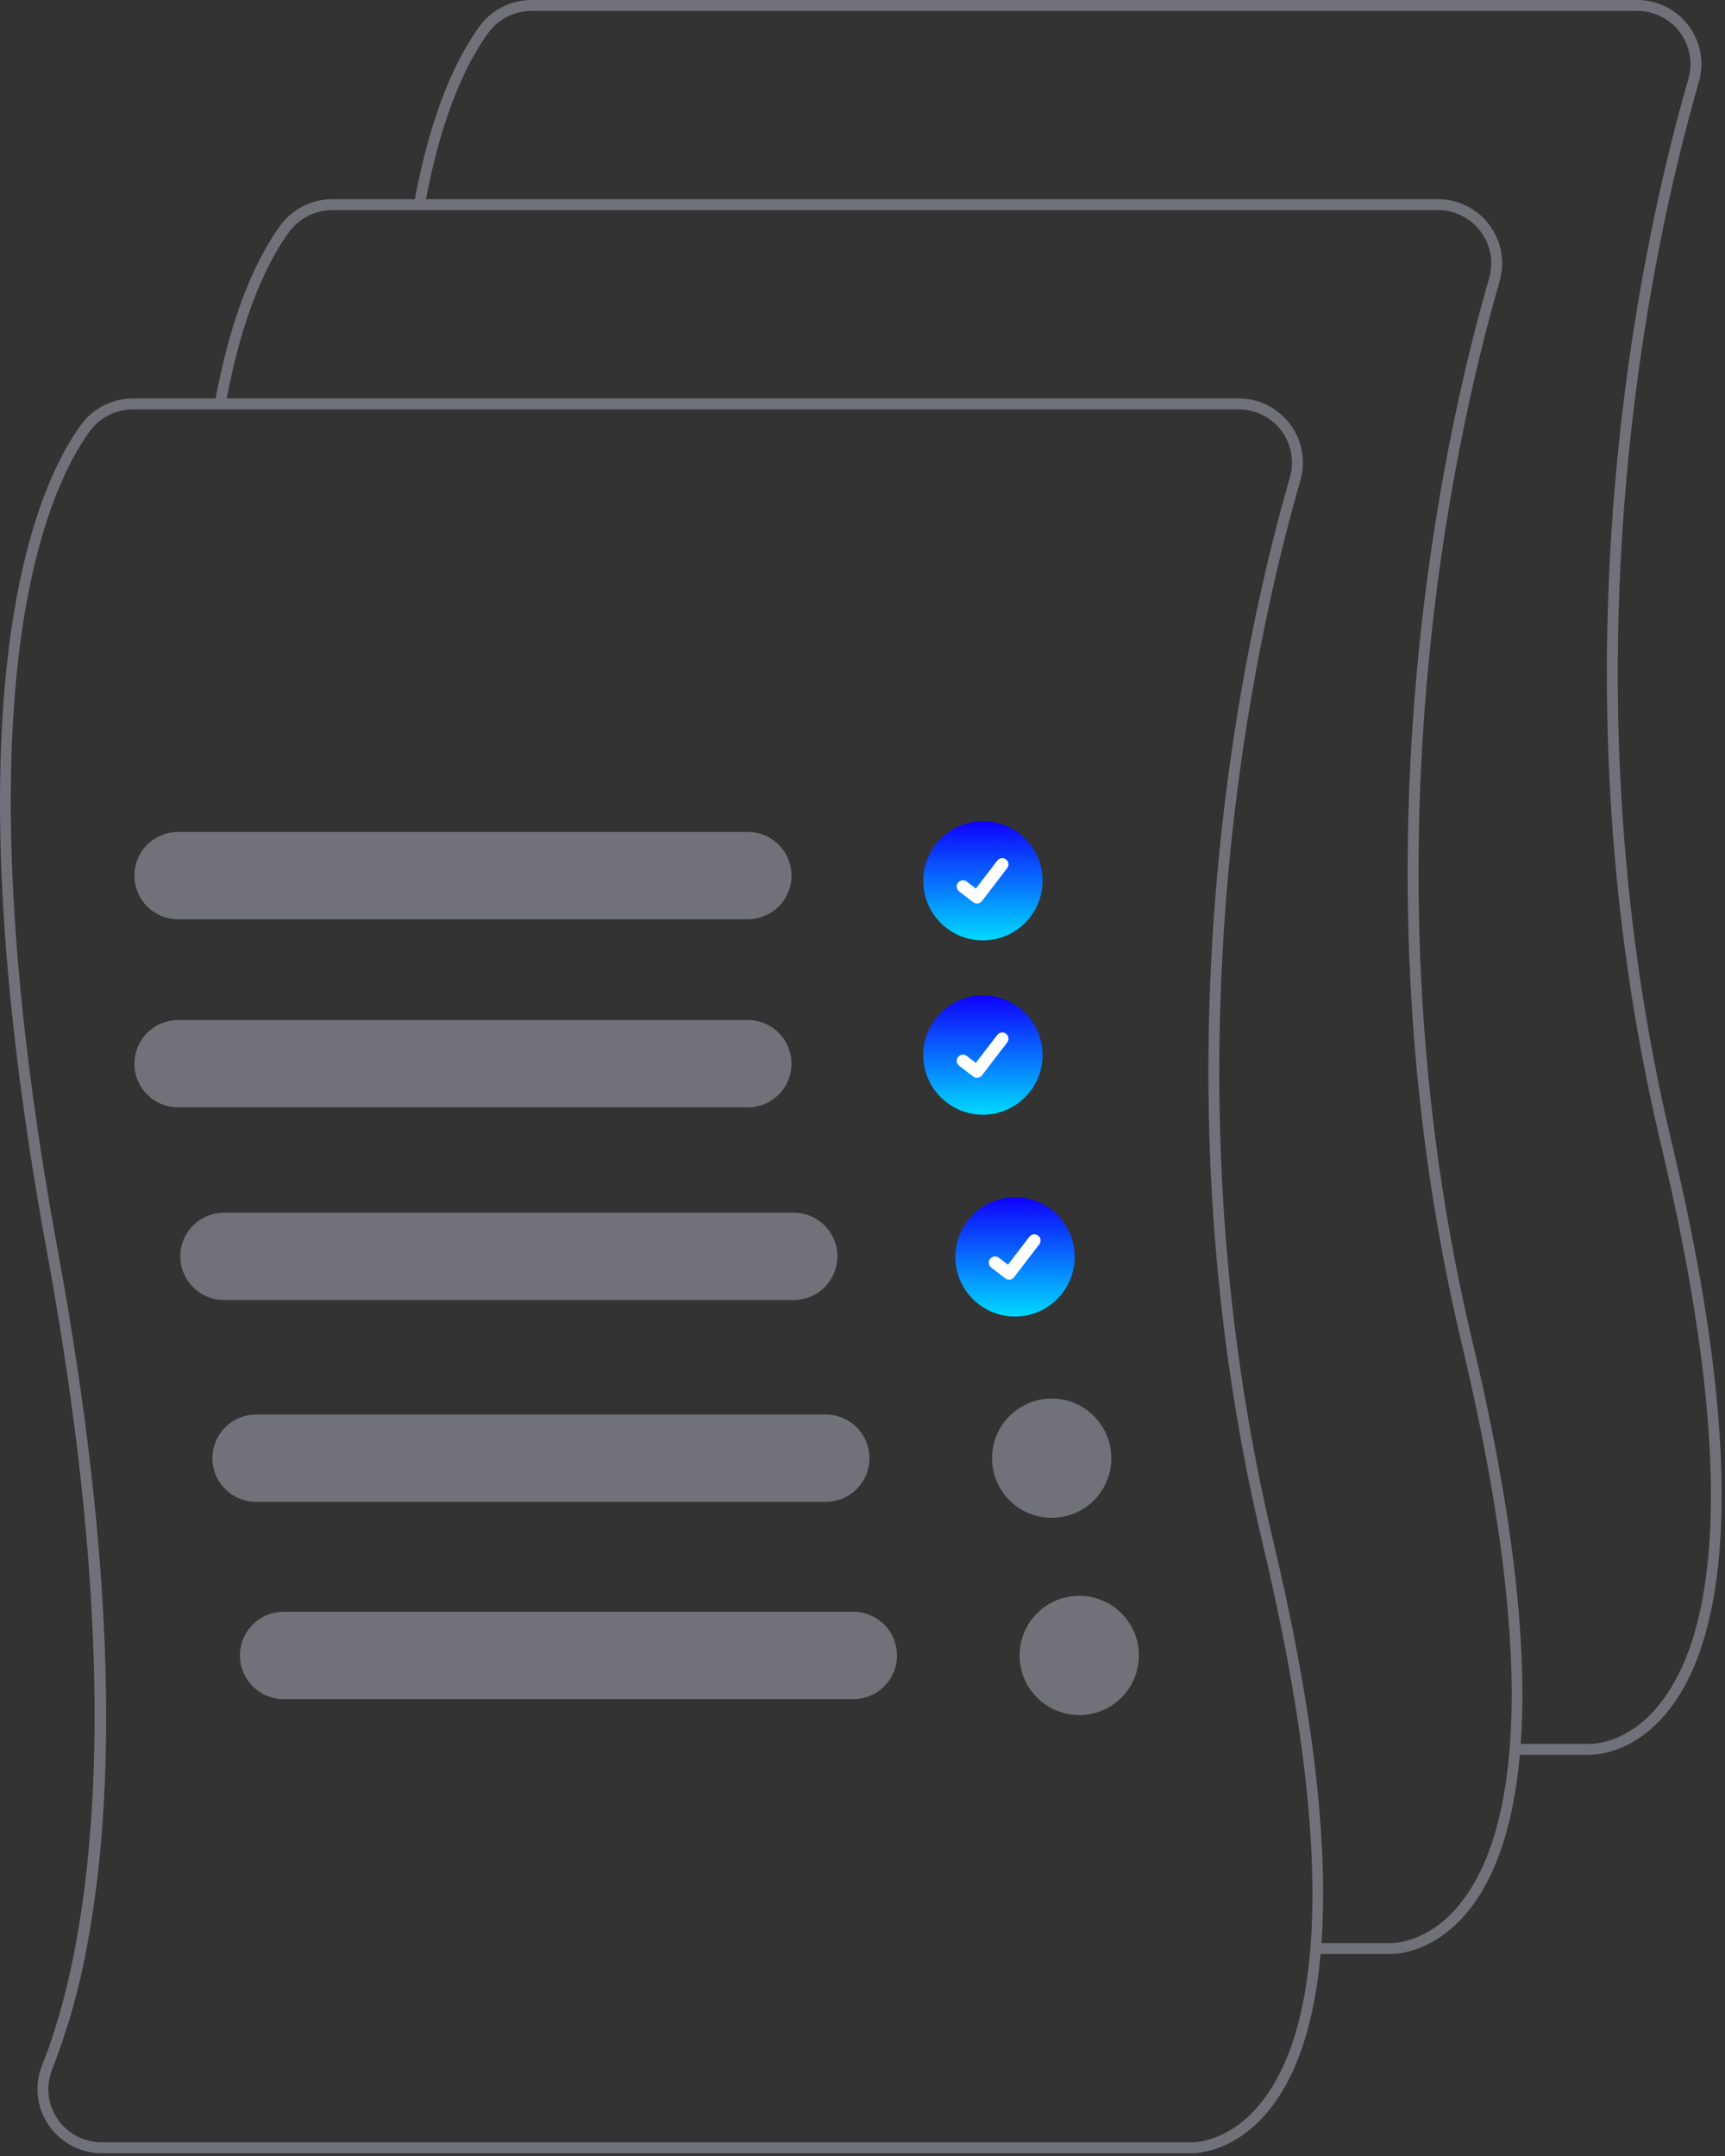 <svg width="376" height="470" viewBox="0 0 376 470" fill="none" xmlns="http://www.w3.org/2000/svg">
<rect x="0" y="0" width="376" height="470" fill="#333333" stroke="none"/>
<path d="M214.244 205C221.423 205 227.244 199.18 227.244 192C227.244 184.82 221.423 179 214.244 179C207.064 179 201.244 184.82 201.244 192C201.244 199.18 207.064 205 214.244 205Z" fill="url(#paint0_linear_13_2)"/>
<path d="M212.955 196.959C212.663 196.96 212.378 196.865 212.144 196.69L212.129 196.679L209.074 194.34C208.932 194.232 208.813 194.096 208.723 193.942C208.634 193.788 208.575 193.617 208.552 193.44C208.528 193.263 208.54 193.083 208.586 192.911C208.632 192.738 208.711 192.577 208.82 192.435C208.928 192.293 209.064 192.174 209.218 192.085C209.373 191.996 209.544 191.938 209.721 191.915C209.898 191.891 210.078 191.903 210.25 191.95C210.422 191.996 210.584 192.076 210.725 192.185L212.704 193.702L217.381 187.604C217.489 187.462 217.624 187.344 217.779 187.254C217.933 187.165 218.103 187.107 218.28 187.084C218.457 187.061 218.636 187.072 218.808 187.118C218.981 187.164 219.142 187.244 219.284 187.352L219.254 187.392L219.284 187.353C219.57 187.572 219.756 187.896 219.803 188.253C219.851 188.609 219.754 188.97 219.536 189.256L214.035 196.43C213.908 196.595 213.744 196.729 213.557 196.82C213.37 196.912 213.164 196.96 212.955 196.959Z" fill="white"/>
<path d="M214.244 243C221.423 243 227.244 237.18 227.244 230C227.244 222.82 221.423 217 214.244 217C207.064 217 201.244 222.82 201.244 230C201.244 237.18 207.064 243 214.244 243Z" fill="url(#paint1_linear_13_2)"/>
<path d="M212.955 234.959C212.663 234.96 212.378 234.865 212.144 234.69L212.129 234.679L209.074 232.34C208.932 232.232 208.813 232.096 208.723 231.942C208.634 231.788 208.575 231.617 208.552 231.44C208.528 231.263 208.54 231.083 208.586 230.911C208.632 230.738 208.711 230.577 208.82 230.435C208.928 230.293 209.064 230.174 209.218 230.085C209.373 229.996 209.544 229.938 209.721 229.915C209.898 229.891 210.078 229.903 210.25 229.95C210.422 229.996 210.584 230.076 210.725 230.185L212.704 231.702L217.381 225.604C217.489 225.462 217.624 225.344 217.779 225.254C217.933 225.165 218.103 225.107 218.28 225.084C218.457 225.061 218.636 225.072 218.808 225.118C218.981 225.164 219.142 225.244 219.284 225.352L219.254 225.392L219.284 225.353C219.57 225.572 219.756 225.896 219.803 226.253C219.851 226.609 219.754 226.97 219.536 227.256L214.035 234.43C213.908 234.595 213.744 234.729 213.557 234.82C213.37 234.912 213.164 234.96 212.955 234.959Z" fill="white"/>
<path d="M221.244 287C228.423 287 234.244 281.18 234.244 274C234.244 266.82 228.423 261 221.244 261C214.064 261 208.244 266.82 208.244 274C208.244 281.18 214.064 287 221.244 287Z" fill="url(#paint2_linear_13_2)"/>
<path d="M219.955 278.959C219.663 278.96 219.378 278.865 219.144 278.69L219.129 278.679L216.074 276.34C215.932 276.232 215.813 276.096 215.723 275.942C215.634 275.788 215.575 275.617 215.552 275.44C215.528 275.263 215.54 275.083 215.586 274.911C215.632 274.738 215.711 274.577 215.82 274.435C215.928 274.293 216.064 274.174 216.218 274.085C216.373 273.996 216.544 273.938 216.721 273.915C216.898 273.891 217.078 273.903 217.25 273.95C217.422 273.996 217.584 274.076 217.725 274.185L219.704 275.702L224.381 269.604C224.489 269.462 224.624 269.344 224.779 269.254C224.933 269.165 225.103 269.107 225.28 269.084C225.457 269.061 225.636 269.072 225.808 269.118C225.981 269.164 226.142 269.244 226.284 269.352L226.254 269.392L226.284 269.353C226.57 269.572 226.756 269.896 226.803 270.253C226.851 270.609 226.754 270.97 226.536 271.256L221.035 278.43C220.908 278.595 220.744 278.729 220.557 278.82C220.37 278.912 220.164 278.96 219.955 278.959Z" fill="white"/>
<path d="M346.6 382.539C346.465 382.539 346.38 382.536 346.351 382.534L330.211 382.536V380.156H346.409C346.784 380.17 354.435 380.386 361.485 371.831C371.991 359.082 380.619 327.522 362.058 249.567C337.101 144.747 357.916 52.144 368.024 17.195C368.522 15.466 368.611 13.645 368.284 11.876C367.957 10.106 367.223 8.437 366.141 7C365.058 5.563 363.656 4.398 362.045 3.596C360.434 2.794 358.659 2.378 356.86 2.38H115.825C113.993 2.382 112.187 2.817 110.554 3.648C108.92 4.479 107.506 5.684 106.426 7.164C102.144 13.054 96.268 24.369 92.591 44.829L90.249 44.408C94.006 23.504 100.073 11.856 104.501 5.765C105.803 3.981 107.506 2.53 109.474 1.528C111.441 0.527 113.617 0.003 115.825 6.47662e-06H356.86C359.028 -0.002 361.167 0.5 363.108 1.467C365.049 2.434 366.738 3.838 368.043 5.57C369.347 7.302 370.231 9.314 370.625 11.446C371.018 13.578 370.911 15.773 370.31 17.857C360.255 52.623 339.547 144.746 364.373 249.017C383.195 328.067 374.147 360.312 363.242 373.441C356.05 382.101 348.125 382.539 346.6 382.539Z" fill="#71717A"/>
<path d="M303.17 425.969C303.035 425.969 302.951 425.966 302.921 425.964L286.781 425.966V423.586H302.979C303.356 423.598 311.006 423.815 318.056 415.261C328.562 402.512 337.189 370.951 318.629 292.997C293.671 188.177 314.487 95.573 324.594 60.625C325.092 58.896 325.182 57.075 324.855 55.305C324.528 53.536 323.794 51.867 322.711 50.43C321.628 48.993 320.226 47.827 318.615 47.026C317.005 46.224 315.229 45.807 313.43 45.809H72.396C70.563 45.812 68.757 46.246 67.124 47.078C65.491 47.909 64.077 49.114 62.996 50.594C58.715 56.484 52.839 67.799 49.162 88.259L46.819 87.838C50.576 66.934 56.643 55.286 61.072 49.195C62.373 47.411 64.077 45.96 66.044 44.958C68.012 43.956 70.188 43.433 72.396 43.43H313.43C315.598 43.428 317.737 43.93 319.678 44.897C321.619 45.863 323.309 47.268 324.613 49C325.918 50.732 326.802 52.743 327.195 54.876C327.589 57.008 327.481 59.203 326.881 61.286C316.825 96.053 296.117 188.176 320.944 292.446C339.765 371.497 330.717 403.741 319.813 416.871C312.62 425.531 304.695 425.969 303.17 425.969Z" fill="#71717A"/>
<path d="M277.514 335.88C252.684 231.61 273.394 139.48 283.454 104.72C284.053 102.636 284.159 100.442 283.765 98.31C283.371 96.178 282.487 94.167 281.183 92.435C279.879 90.704 278.19 89.298 276.25 88.331C274.31 87.363 272.171 86.86 270.003 86.86H28.964C26.757 86.862 24.582 87.385 22.615 88.386C20.648 89.386 18.945 90.837 17.644 92.62C7.914 106 -12.276 150.37 10.274 273.14C22.334 338.82 22.154 383.6 18.214 413.1C16.003 429.71 12.594 441.47 9.503 449.4L9.174 450.24C8.523 451.845 8.184 453.558 8.174 455.29C8.151 457.245 8.543 459.183 9.324 460.976C10.105 462.768 11.257 464.375 12.704 465.69C13.647 466.574 14.715 467.315 15.874 467.89C16.835 468.381 17.853 468.753 18.904 469C19.974 469.261 21.072 469.392 22.174 469.39H259.494C259.524 469.39 259.604 469.4 259.744 469.4C261.264 469.4 269.194 468.96 276.384 460.3C287.284 447.17 296.334 414.93 277.514 335.88ZM274.624 458.69C267.574 467.25 259.924 467.03 259.554 467.02H22.174C20.273 467.019 18.402 466.553 16.723 465.662C15.044 464.772 13.609 463.483 12.543 461.91C11.606 460.549 10.976 459.001 10.698 457.372C10.42 455.744 10.501 454.074 10.934 452.48C11.047 452.016 11.194 451.562 11.374 451.12C14.903 442.049 17.52 432.65 19.184 423.06C24.824 392.31 25.874 344.86 12.614 272.71C-9.766 150.85 10.024 107.15 19.564 94.02C20.646 92.542 22.061 91.339 23.694 90.509C25.327 89.678 27.132 89.244 28.964 89.24H270.003C271.802 89.239 273.576 89.655 275.186 90.457C276.795 91.259 278.197 92.424 279.279 93.86C280.361 95.296 281.095 96.965 281.422 98.733C281.749 100.501 281.66 102.322 281.164 104.05C271.054 139 250.244 231.61 275.204 336.43C293.764 414.38 285.134 445.94 274.624 458.69Z" fill="#71717A"/>
<path d="M163.003 200.4H38.817C36.293 200.4 33.871 199.398 32.086 197.612C30.301 195.827 29.299 193.406 29.299 190.882C29.299 188.357 30.301 185.936 32.086 184.151C33.871 182.366 36.293 181.363 38.817 181.363H163.003C165.528 181.363 167.949 182.366 169.734 184.151C171.519 185.936 172.522 188.357 172.522 190.882C172.522 193.406 171.519 195.827 169.734 197.612C167.949 199.398 165.528 200.4 163.003 200.4Z" fill="#71717A"/>
<path d="M163.003 241.4H38.817C36.293 241.4 33.871 240.398 32.086 238.612C30.301 236.827 29.299 234.406 29.299 231.882C29.299 229.357 30.301 226.936 32.086 225.151C33.871 223.366 36.293 222.363 38.817 222.363H163.003C165.528 222.363 167.949 223.366 169.734 225.151C171.519 226.936 172.522 229.357 172.522 231.882C172.522 234.406 171.519 236.827 169.734 238.612C167.949 240.398 165.528 241.4 163.003 241.4Z" fill="#71717A"/>
<path d="M173.003 283.4H48.817C46.293 283.4 43.871 282.398 42.086 280.612C40.301 278.827 39.298 276.406 39.298 273.882C39.298 271.357 40.301 268.936 42.086 267.151C43.871 265.366 46.293 264.363 48.817 264.363H173.003C175.528 264.363 177.949 265.366 179.734 267.151C181.519 268.936 182.522 271.357 182.522 273.882C182.522 276.406 181.519 278.827 179.734 280.612C177.949 282.398 175.528 283.4 173.003 283.4Z" fill="#71717A"/>
<path d="M180.003 327.4H55.817C53.293 327.4 50.871 326.397 49.086 324.612C47.301 322.827 46.298 320.406 46.298 317.882C46.298 315.357 47.301 312.936 49.086 311.151C50.871 309.366 53.293 308.363 55.817 308.363H180.003C182.528 308.363 184.949 309.366 186.734 311.151C188.519 312.936 189.522 315.357 189.522 317.882C189.522 320.406 188.519 322.827 186.734 324.612C184.949 326.397 182.528 327.4 180.003 327.4Z" fill="#71717A"/>
<path d="M229.244 330.881C236.423 330.881 242.244 325.061 242.244 317.881C242.244 310.702 236.423 304.881 229.244 304.881C222.064 304.881 216.244 310.702 216.244 317.881C216.244 325.061 222.064 330.881 229.244 330.881Z" fill="#71717A"/>
<path d="M186.003 370.4H61.817C59.293 370.4 56.871 369.397 55.086 367.612C53.301 365.827 52.298 363.406 52.298 360.882C52.298 358.357 53.301 355.936 55.086 354.151C56.871 352.366 59.293 351.363 61.817 351.363H186.003C188.528 351.363 190.949 352.366 192.734 354.151C194.519 355.936 195.522 358.357 195.522 360.882C195.522 363.406 194.519 365.827 192.734 367.612C190.949 369.397 188.528 370.4 186.003 370.4Z" fill="#71717A"/>
<path d="M235.244 373.881C242.423 373.881 248.244 368.061 248.244 360.881C248.244 353.702 242.423 347.881 235.244 347.881C228.064 347.881 222.244 353.702 222.244 360.881C222.244 368.061 228.064 373.881 235.244 373.881Z" fill="#71717A"/>
<defs>
<linearGradient id="paint0_linear_13_2" x1="214.244" y1="179" x2="214.244" y2="205" gradientUnits="userSpaceOnUse">
<stop stop-color="#0F00FF"/>
<stop offset="1" stop-color="#00DAFF"/>
</linearGradient>
<linearGradient id="paint1_linear_13_2" x1="214.244" y1="217" x2="214.244" y2="243" gradientUnits="userSpaceOnUse">
<stop stop-color="#0F00FF"/>
<stop offset="1" stop-color="#00DAFF"/>
</linearGradient>
<linearGradient id="paint2_linear_13_2" x1="221.244" y1="261" x2="221.244" y2="287" gradientUnits="userSpaceOnUse">
<stop stop-color="#0F00FF"/>
<stop offset="1" stop-color="#00DAFF"/>
</linearGradient>
</defs>
</svg>
